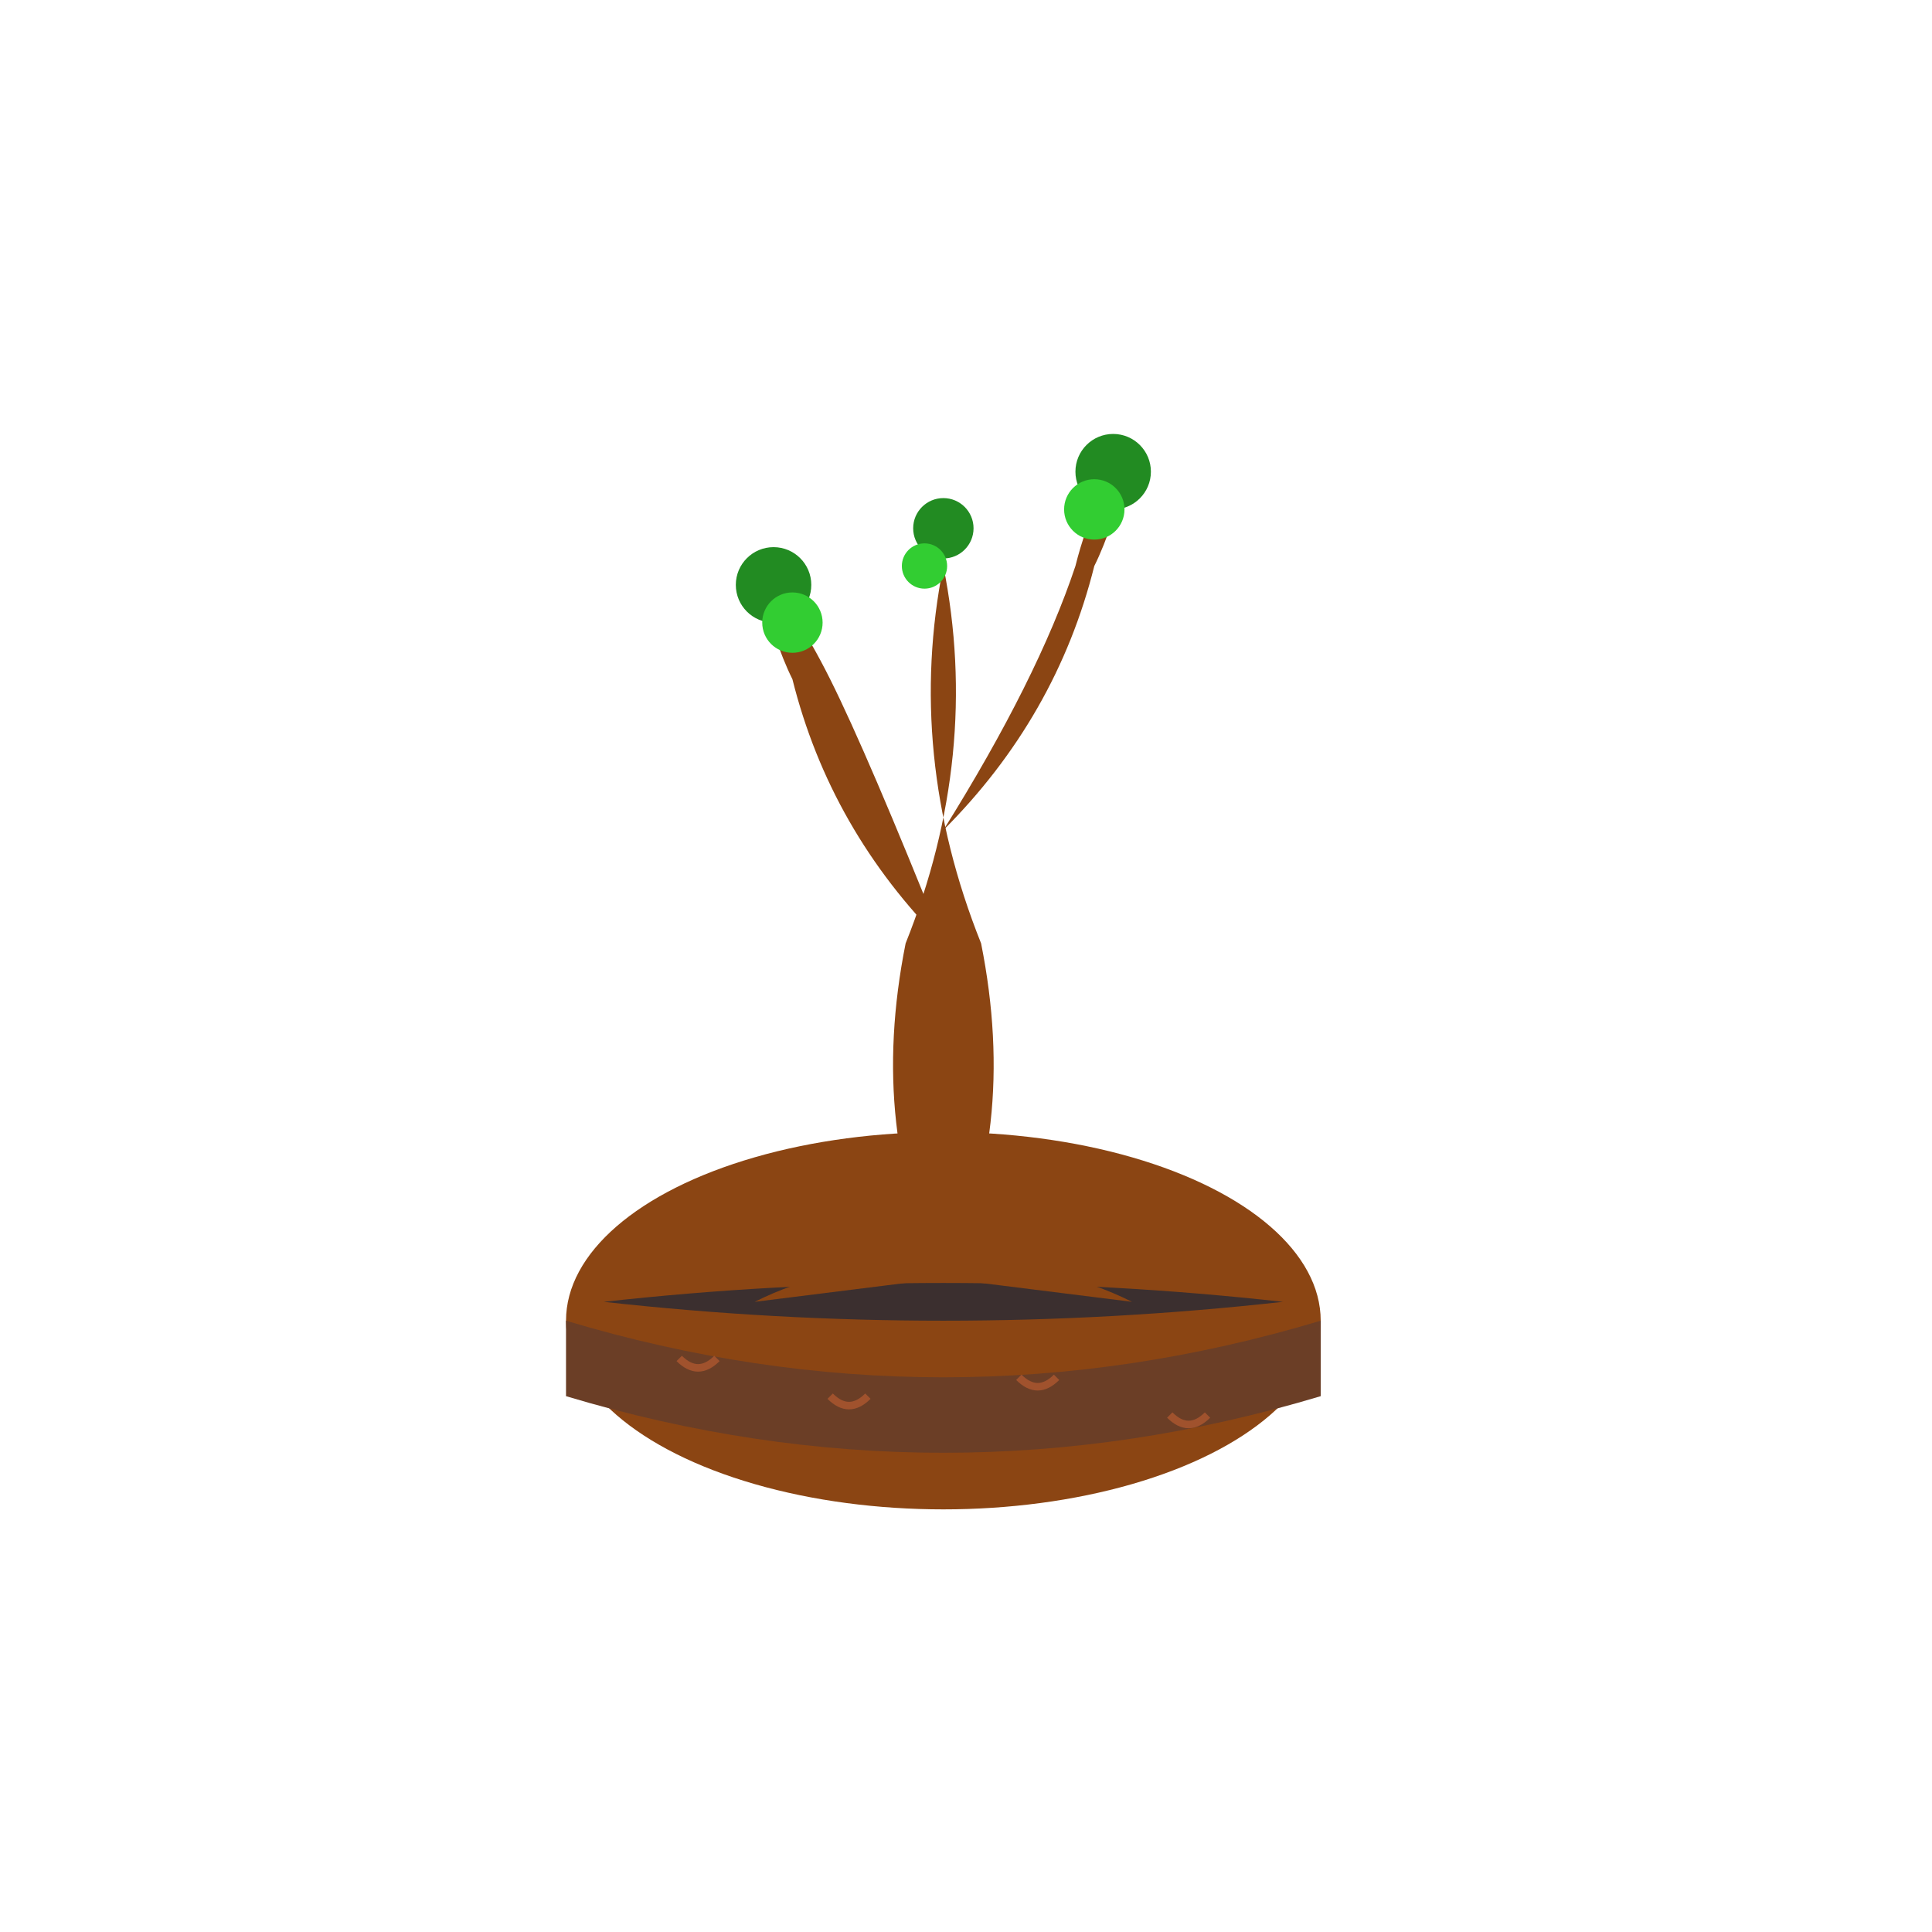 <svg viewBox="0 0 512 512" xmlns="http://www.w3.org/2000/svg">
  <!-- Pot base -->
  <ellipse id="path_1" cx="250" cy="350" rx="100" ry="50" fill="#8B4513"/>
  <!-- Pot front -->
  <path id="path_2" d="M150 350 Q250 380 350 350 L350 370 Q250 400 150 370 Z" fill="#6B3E26"/>
  <!-- Soil surface -->
  <path id="path_3" d="M160 345 Q250 335 340 345 Q250 355 160 345 Z" fill="#3B2F2F"/>
  <!-- Tree trunk -->
  <path id="path_4" d="M250 340 Q270 300 260 250 Q240 200 250 150 Q260 200 240 250 Q230 300 250 340 Z" fill="#8B4513"/>
  <!-- Left branch -->
  <path id="path_5" d="M250 250 Q220 220 210 180 Q205 170 200 150 Q210 160 220 180 Q230 200 250 250 Z" fill="#8B4513"/>
  <!-- Right branch -->
  <path id="path_6" d="M250 220 Q280 190 290 150 Q295 140 300 120 Q290 130 285 150 Q275 180 250 220 Z" fill="#8B4513"/>
  <!-- Left root -->
  <path id="path_7" d="M240 340 Q230 335 220 338 Q210 340 200 345 Z" fill="#8B4513"/>
  <!-- Right root -->
  <path id="path_8" d="M260 340 Q270 335 280 338 Q290 340 300 345 Z" fill="#8B4513"/>
  <!-- Left leaf cluster -->
  <circle id="path_9" cx="205" cy="155" r="10" fill="#228B22"/>
  <circle id="path_10" cx="210" cy="165" r="8" fill="#32CD32"/>
  <!-- Right leaf cluster -->
  <circle id="path_11" cx="295" cy="125" r="10" fill="#228B22"/>
  <circle id="path_12" cx="290" cy="135" r="8" fill="#32CD32"/>
  <!-- Top leaf cluster -->
  <circle id="path_13" cx="250" cy="140" r="8" fill="#228B22"/>
  <circle id="path_14" cx="245" cy="150" r="6" fill="#32CD32"/>
  <!-- Pot texture -->
  <path id="path_15" d="M180 360 Q185 365 190 360 M220 370 Q225 375 230 370 M270 365 Q275 370 280 365 M310 375 Q315 380 320 375" fill="none" stroke="#A0522D" stroke-width="2"/>
</svg>